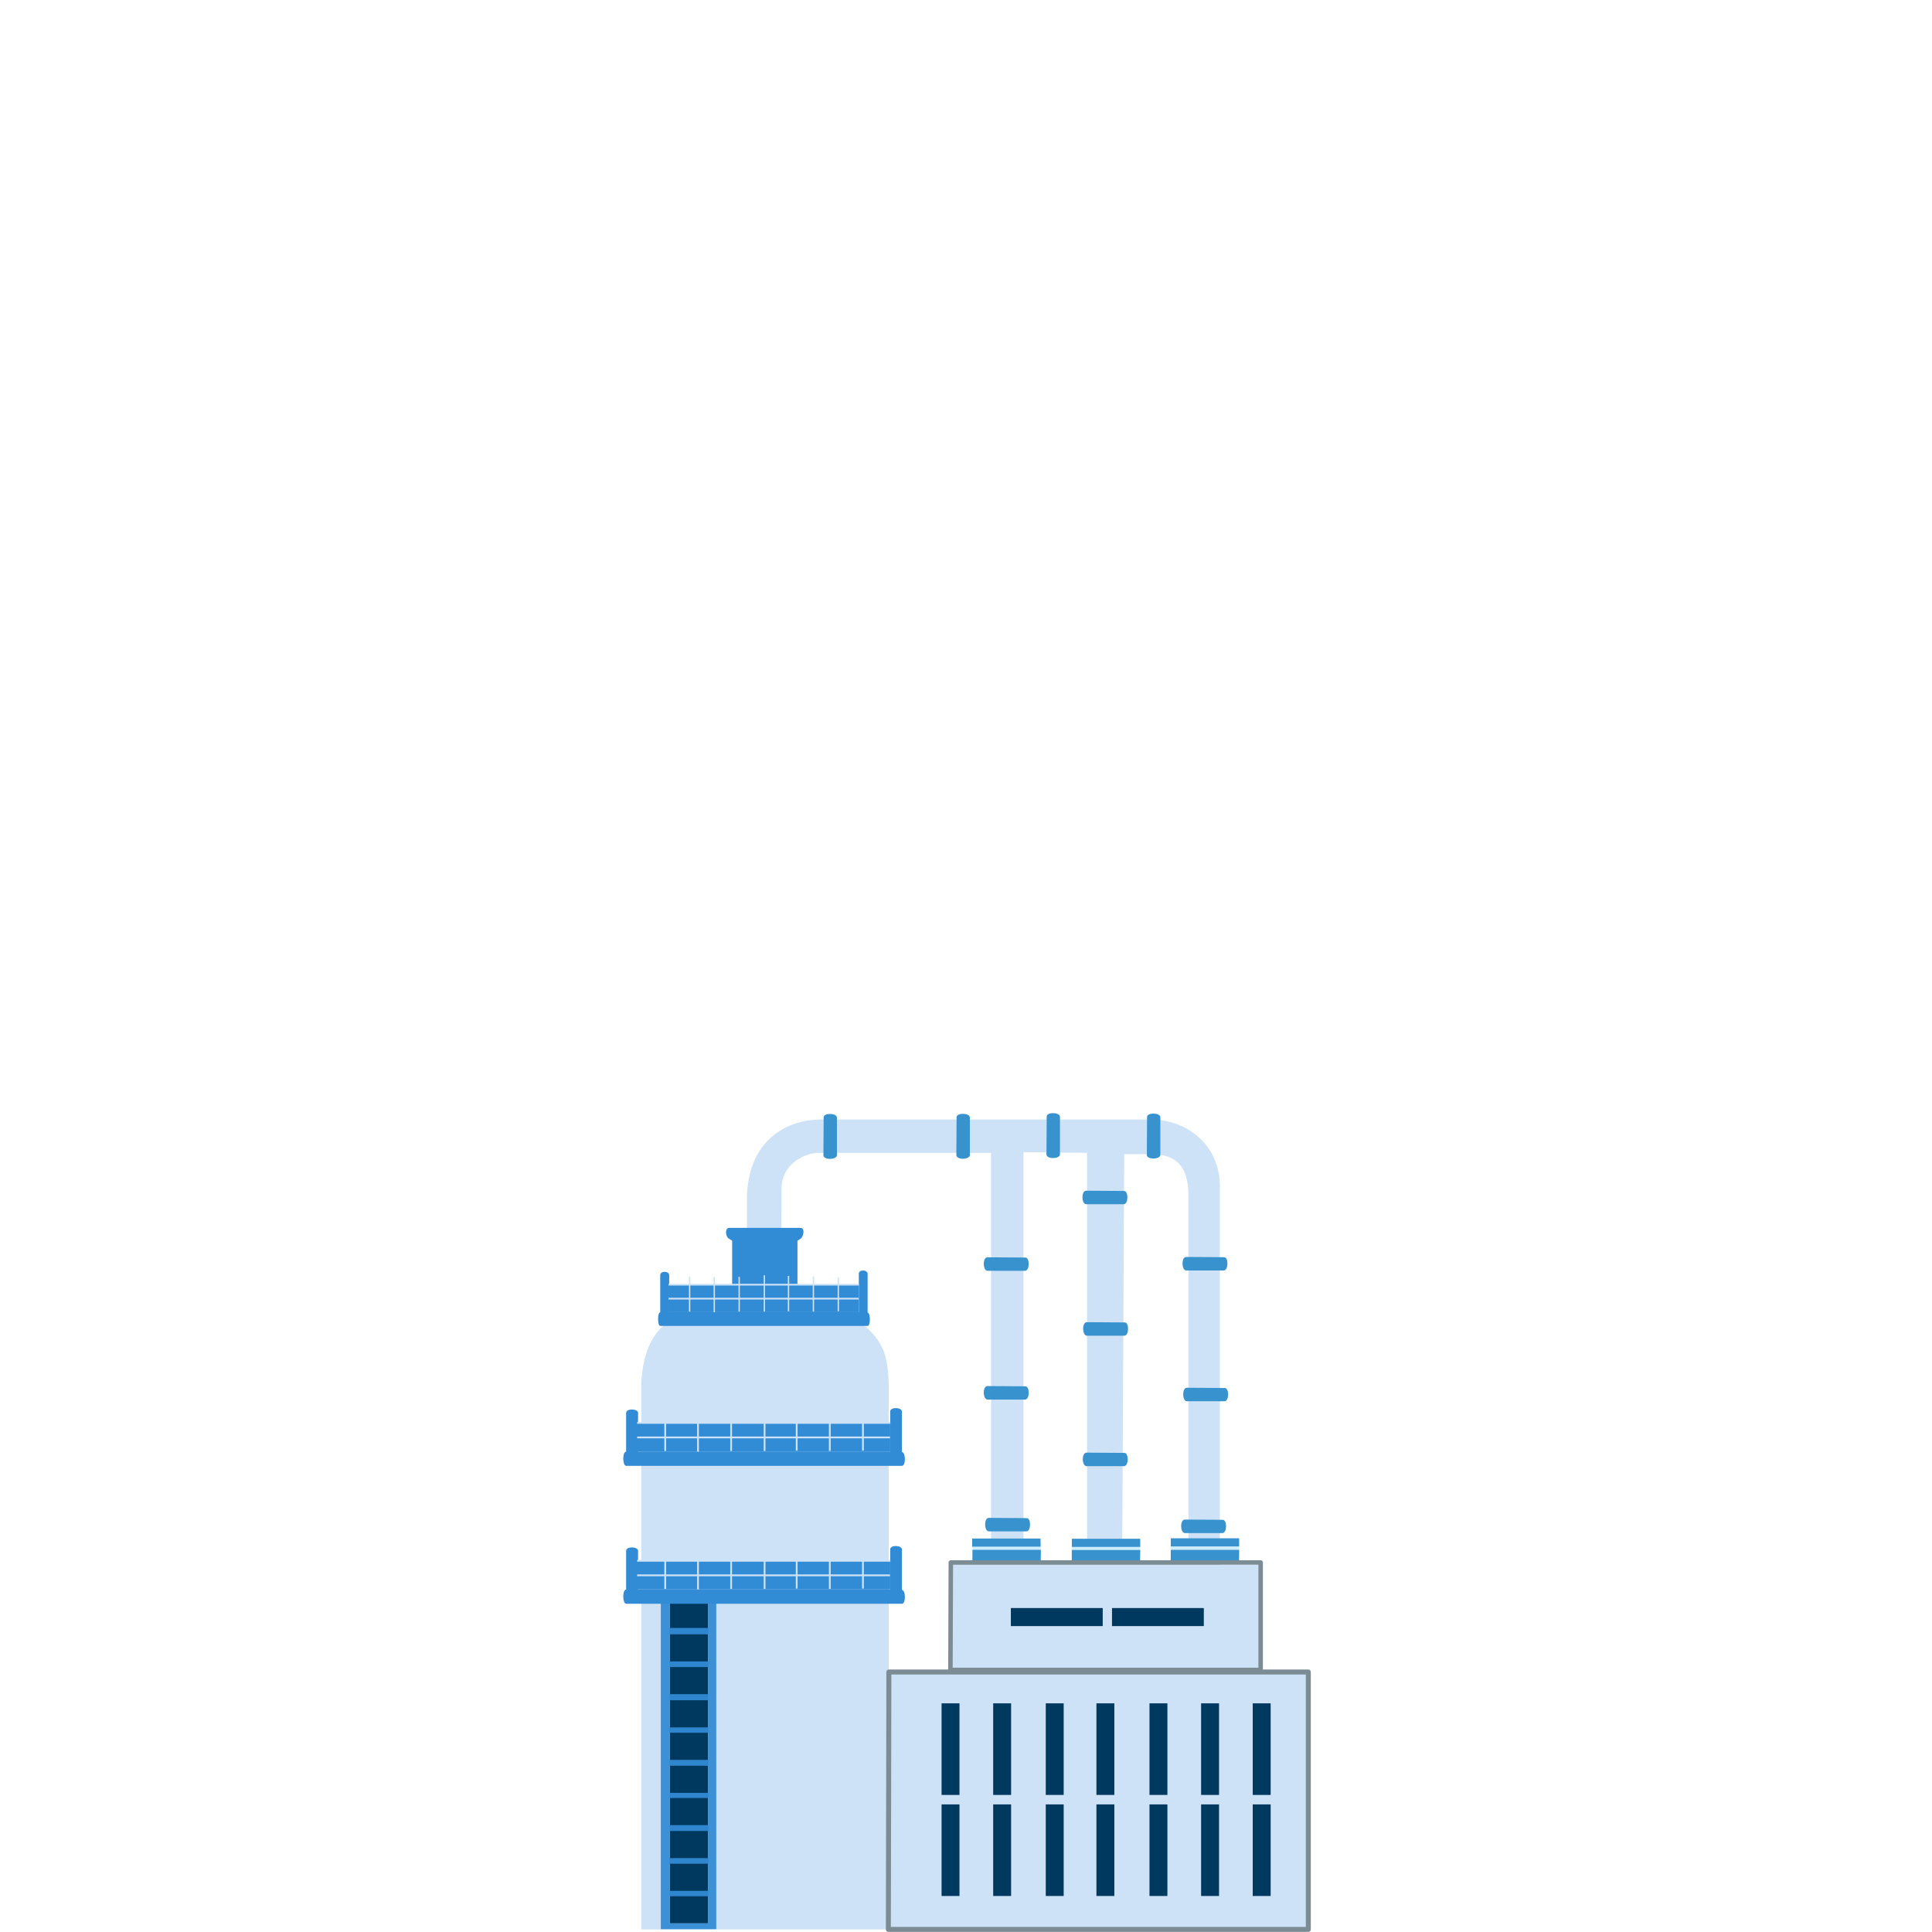 <svg id="eXG3BmHRTtx1" xmlns="http://www.w3.org/2000/svg" xmlns:xlink="http://www.w3.org/1999/xlink" viewBox="0 0 285.924 285.91" shape-rendering="geometricPrecision" text-rendering="geometricPrecision"><style><![CDATA[#eXG3BmHRTtx3 {animation: eXG3BmHRTtx3_c_o 7000ms linear infinite normal forwards}@keyframes eXG3BmHRTtx3_c_o { 0% {opacity: 0} 14.286% {opacity: 0} 35.714% {opacity: 1} 71.429% {opacity: 0} 100% {opacity: 0}} #eXG3BmHRTtx9 {animation: eXG3BmHRTtx9_c_o 7000ms linear infinite normal forwards}@keyframes eXG3BmHRTtx9_c_o { 0% {opacity: 0} 42.857% {opacity: 0} 57.143% {opacity: 1} 100% {opacity: 0}} #eXG3BmHRTtx20 {animation: eXG3BmHRTtx20_c_o 7000ms linear infinite normal forwards}@keyframes eXG3BmHRTtx20_c_o { 0% {opacity: 0} 28.571% {opacity: 0} 42.857% {opacity: 1} 85.714% {opacity: 0} 100% {opacity: 0}}]]></style><g id="eXG3BmHRTtx2" transform="matrix(1 0 0 1 -55.519 -12.357)"><g id="eXG3BmHRTtx3" transform="matrix(1 0 0 1 92.243 0)" opacity="0"><circle id="eXG3BmHRTtx4" r="32.309" transform="matrix(1 0 0 1 112.475 134.551)" fill="rgb(0,123,159)" stroke="none" stroke-width="0.44"/><g id="eXG3BmHRTtx5"><path id="eXG3BmHRTtx6" d="M103.448,123.699Q103.9,123.939,103.953,124.417Q104.032,124.895,103.714,125.293Q103.474,125.639,103.103,125.665Q102.731,125.692,102.359,125.506Q101.482,124.975,100.472,124.682Q99.463,124.364,98.347,124.364Q96.78,124.364,95.478,124.921Q94.176,125.453,93.22,126.436Q92.263,127.419,91.732,128.774Q91.201,130.128,91.201,131.776Q91.201,133.529,91.759,134.91Q92.317,136.292,93.273,137.275Q94.256,138.231,95.531,138.736Q96.833,139.241,98.347,139.241Q99.436,139.241,100.446,138.949Q101.455,138.656,102.359,138.098Q102.731,137.912,103.103,137.966Q103.474,138.019,103.74,138.338Q104.059,138.763,103.979,139.241Q103.9,139.692,103.474,139.905Q102.81,140.303,101.96,140.649Q101.11,140.968,100.18,141.154Q99.277,141.339,98.347,141.339Q96.434,141.339,94.734,140.675Q93.034,140.011,91.732,138.763Q90.43,137.514,89.66,135.761Q88.916,133.981,88.916,131.776Q88.916,129.703,89.633,127.977Q90.351,126.25,91.626,124.975Q92.928,123.699,94.628,122.982Q96.355,122.265,98.347,122.265Q99.729,122.265,101.03,122.637Q102.359,123.009,103.448,123.699Z" fill="rgb(255,255,255)" stroke="none" stroke-width="0.664"/><path id="eXG3BmHRTtx7" d="M123.957,131.776Q123.957,133.821,123.293,135.575Q122.629,137.301,121.433,138.603Q120.238,139.905,118.591,140.622Q116.944,141.339,115.004,141.339Q113.038,141.339,111.391,140.622Q109.771,139.905,108.575,138.603Q107.38,137.301,106.716,135.575Q106.051,133.821,106.051,131.776Q106.051,129.703,106.716,127.977Q107.38,126.223,108.575,124.948Q109.771,123.646,111.391,122.929Q113.038,122.212,115.004,122.212Q116.944,122.212,118.591,122.929Q120.238,123.646,121.433,124.948Q122.629,126.223,123.293,127.977Q123.957,129.703,123.957,131.776ZM121.672,131.776Q121.672,129.597,120.796,127.923Q119.946,126.25,118.458,125.293Q116.97,124.337,115.004,124.337Q113.038,124.337,111.524,125.293Q110.036,126.25,109.186,127.923Q108.336,129.597,108.336,131.776Q108.336,133.927,109.186,135.628Q110.036,137.301,111.524,138.258Q113.038,139.214,115.004,139.214Q116.97,139.214,118.458,138.258Q119.946,137.301,120.796,135.628Q121.672,133.927,121.672,131.776Z" fill="rgb(255,255,255)" stroke="none" stroke-width="0.664"/><path id="eXG3BmHRTtx8" d="M133.251,145.092Q133.528,145.092,133.718,145.282Q133.908,145.472,133.908,145.748Q133.908,146.024,133.718,146.214Q133.528,146.387,133.251,146.387L126.983,146.387Q126.672,146.387,126.465,146.214Q126.275,146.024,126.275,145.714Q126.275,145.437,126.482,145.213L130.385,140.948Q131.248,140.015,131.68,139.204Q132.129,138.375,132.129,137.736Q132.129,136.682,131.49,136.061Q130.868,135.422,129.815,135.422Q129.349,135.422,128.883,135.629Q128.416,135.819,128.036,136.164Q127.656,136.492,127.415,136.907Q127.277,137.131,127.121,137.2Q126.983,137.252,126.828,137.252Q126.569,137.252,126.361,137.08Q126.154,136.89,126.154,136.648Q126.154,136.458,126.258,136.302Q126.361,136.13,126.534,135.923Q126.897,135.422,127.432,135.025Q127.985,134.61,128.623,134.368Q129.28,134.127,129.901,134.127Q131.006,134.127,131.818,134.558Q132.647,134.99,133.096,135.784Q133.545,136.579,133.545,137.649Q133.545,138.565,132.992,139.67Q132.44,140.775,131.369,141.915L128.347,145.265L128.175,145.092Z" fill="rgb(255,255,255)" stroke="none" stroke-width="0.664"/></g></g><g id="eXG3BmHRTtx9" transform="matrix(1 0 0 1 92.243 0)" opacity="0"><circle id="eXG3BmHRTtx10" r="19.436" transform="matrix(1 0 0 1 112.223 31.793)" fill="rgb(0,123,159)" stroke="none" stroke-width="0.265"/><g id="eXG3BmHRTtx11"><g id="eXG3BmHRTtx12"><path id="eXG3BmHRTtx13" d="M107.273,25.232Q107.531,25.368,107.561,25.642Q107.607,25.915,107.425,26.143Q107.288,26.34,107.075,26.355Q106.863,26.37,106.65,26.264Q106.149,25.96,105.572,25.793Q104.995,25.611,104.357,25.611Q103.462,25.611,102.718,25.93Q101.973,26.234,101.427,26.796Q100.88,27.357,100.577,28.132Q100.273,28.906,100.273,29.848Q100.273,30.85,100.592,31.639Q100.911,32.429,101.457,32.991Q102.019,33.537,102.748,33.826Q103.492,34.114,104.357,34.114Q104.98,34.114,105.557,33.947Q106.134,33.78,106.65,33.461Q106.863,33.355,107.075,33.385Q107.288,33.416,107.44,33.598Q107.622,33.841,107.576,34.114Q107.531,34.372,107.288,34.494Q106.908,34.722,106.422,34.919Q105.937,35.101,105.405,35.208Q104.889,35.314,104.357,35.314Q103.264,35.314,102.292,34.934Q101.321,34.555,100.577,33.841Q99.833,33.127,99.392,32.125Q98.967,31.108,98.967,29.848Q98.967,28.663,99.377,27.676Q99.787,26.689,100.516,25.96Q101.26,25.232,102.232,24.822Q103.219,24.412,104.357,24.412Q105.147,24.412,105.891,24.624Q106.65,24.837,107.273,25.232Z" fill="rgb(0,0,0)" stroke="none" stroke-width="0.38"/><path id="eXG3BmHRTtx14" d="M118.995,29.848Q118.995,31.017,118.615,32.019Q118.236,33.006,117.552,33.75Q116.869,34.494,115.928,34.904Q114.986,35.314,113.878,35.314Q112.754,35.314,111.813,34.904Q110.887,34.494,110.203,33.75Q109.52,33.006,109.14,32.019Q108.761,31.017,108.761,29.848Q108.761,28.663,109.14,27.676Q109.52,26.674,110.203,25.945Q110.887,25.201,111.813,24.791Q112.754,24.381,113.878,24.381Q114.986,24.381,115.928,24.791Q116.869,25.201,117.552,25.945Q118.236,26.674,118.615,27.676Q118.995,28.663,118.995,29.848ZM117.689,29.848Q117.689,28.602,117.188,27.646Q116.702,26.689,115.852,26.143Q115.002,25.596,113.878,25.596Q112.754,25.596,111.889,26.143Q111.038,26.689,110.553,27.646Q110.067,28.602,110.067,29.848Q110.067,31.077,110.553,32.049Q111.038,33.006,111.889,33.553Q112.754,34.099,113.878,34.099Q115.002,34.099,115.852,33.553Q116.702,33.006,117.188,32.049Q117.689,31.077,117.689,29.848Z" fill="rgb(0,0,0)" stroke="none" stroke-width="0.38"/><path id="eXG3BmHRTtx15" d="M124.307,37.459Q124.465,37.459,124.574,37.567Q124.682,37.676,124.682,37.834Q124.682,37.992,124.574,38.1Q124.465,38.199,124.307,38.199L120.724,38.199Q120.547,38.199,120.428,38.1Q120.32,37.992,120.32,37.814Q120.32,37.656,120.438,37.528L122.669,35.09Q123.162,34.557,123.409,34.093Q123.666,33.619,123.666,33.254Q123.666,32.652,123.3,32.297Q122.945,31.932,122.343,31.932Q122.077,31.932,121.81,32.05Q121.544,32.159,121.326,32.356Q121.109,32.544,120.971,32.78Q120.892,32.909,120.803,32.948Q120.724,32.978,120.636,32.978Q120.488,32.978,120.369,32.879Q120.251,32.771,120.251,32.632Q120.251,32.524,120.31,32.435Q120.369,32.336,120.468,32.218Q120.675,31.932,120.981,31.705Q121.297,31.468,121.662,31.33Q122.037,31.191,122.392,31.191Q123.024,31.191,123.488,31.438Q123.962,31.685,124.218,32.139Q124.475,32.593,124.475,33.205Q124.475,33.728,124.159,34.36Q123.843,34.991,123.231,35.643L121.504,37.557L121.405,37.459Z" fill="rgb(0,0,0)" stroke="none" stroke-width="0.38"/></g><g id="eXG3BmHRTtx16"><path id="eXG3BmHRTtx17" d="M107.273,25.232Q107.531,25.368,107.561,25.642Q107.607,25.915,107.425,26.143Q107.288,26.34,107.075,26.355Q106.863,26.37,106.65,26.264Q106.149,25.96,105.572,25.793Q104.995,25.611,104.357,25.611Q103.462,25.611,102.718,25.93Q101.973,26.234,101.427,26.796Q100.88,27.357,100.577,28.132Q100.273,28.906,100.273,29.848Q100.273,30.85,100.592,31.639Q100.911,32.429,101.457,32.991Q102.019,33.537,102.748,33.826Q103.492,34.114,104.357,34.114Q104.98,34.114,105.557,33.947Q106.134,33.78,106.65,33.461Q106.863,33.355,107.075,33.385Q107.288,33.416,107.44,33.598Q107.622,33.841,107.576,34.114Q107.531,34.372,107.288,34.494Q106.908,34.722,106.422,34.919Q105.937,35.101,105.405,35.208Q104.889,35.314,104.357,35.314Q103.264,35.314,102.292,34.934Q101.321,34.555,100.577,33.841Q99.833,33.127,99.392,32.125Q98.967,31.108,98.967,29.848Q98.967,28.663,99.377,27.676Q99.787,26.689,100.516,25.96Q101.26,25.232,102.232,24.822Q103.219,24.412,104.357,24.412Q105.147,24.412,105.891,24.624Q106.65,24.837,107.273,25.232Z" fill="rgb(255,255,255)" stroke="none" stroke-width="0.38"/><path id="eXG3BmHRTtx18" d="M118.995,29.848Q118.995,31.017,118.615,32.019Q118.236,33.006,117.552,33.75Q116.869,34.494,115.928,34.904Q114.986,35.314,113.878,35.314Q112.754,35.314,111.813,34.904Q110.887,34.494,110.203,33.75Q109.52,33.006,109.14,32.019Q108.761,31.017,108.761,29.848Q108.761,28.663,109.14,27.676Q109.52,26.674,110.203,25.945Q110.887,25.201,111.813,24.791Q112.754,24.381,113.878,24.381Q114.986,24.381,115.928,24.791Q116.869,25.201,117.552,25.945Q118.236,26.674,118.615,27.676Q118.995,28.663,118.995,29.848ZM117.689,29.848Q117.689,28.602,117.188,27.646Q116.702,26.689,115.852,26.143Q115.002,25.596,113.878,25.596Q112.754,25.596,111.889,26.143Q111.038,26.689,110.553,27.646Q110.067,28.602,110.067,29.848Q110.067,31.077,110.553,32.049Q111.038,33.006,111.889,33.553Q112.754,34.099,113.878,34.099Q115.002,34.099,115.852,33.553Q116.702,33.006,117.188,32.049Q117.689,31.077,117.689,29.848Z" fill="rgb(255,255,255)" stroke="none" stroke-width="0.38"/><path id="eXG3BmHRTtx19" d="M124.307,37.459Q124.465,37.459,124.574,37.567Q124.682,37.676,124.682,37.834Q124.682,37.992,124.574,38.1Q124.465,38.199,124.307,38.199L120.724,38.199Q120.547,38.199,120.428,38.1Q120.32,37.992,120.32,37.814Q120.32,37.656,120.438,37.528L122.669,35.09Q123.162,34.557,123.409,34.093Q123.666,33.619,123.666,33.254Q123.666,32.652,123.3,32.297Q122.945,31.932,122.343,31.932Q122.077,31.932,121.81,32.05Q121.544,32.159,121.326,32.356Q121.109,32.544,120.971,32.78Q120.892,32.909,120.803,32.948Q120.724,32.978,120.636,32.978Q120.488,32.978,120.369,32.879Q120.251,32.771,120.251,32.632Q120.251,32.524,120.31,32.435Q120.369,32.336,120.468,32.218Q120.675,31.932,120.981,31.705Q121.297,31.468,121.662,31.33Q122.037,31.191,122.392,31.191Q123.024,31.191,123.488,31.438Q123.962,31.685,124.218,32.139Q124.475,32.593,124.475,33.205Q124.475,33.728,124.159,34.36Q123.843,34.991,123.231,35.643L121.504,37.557L121.405,37.459Z" fill="rgb(255,255,255)" stroke="none" stroke-width="0.38"/></g></g></g><g id="eXG3BmHRTtx20" transform="matrix(1 0 0 1 92.243 0)" opacity="0"><circle id="eXG3BmHRTtx21" r="25.242" transform="matrix(1 0 0 1 81.175 77)" fill="rgb(0,123,159)" stroke="none" stroke-width="0.344"/><g id="eXG3BmHRTtx22"><path id="eXG3BmHRTtx23" d="M74.545,68.495Q74.878,68.671,74.918,69.024Q74.976,69.377,74.741,69.671Q74.565,69.926,74.29,69.946Q74.015,69.965,73.741,69.828Q73.094,69.436,72.349,69.22Q71.603,68.985,70.78,68.985Q69.623,68.985,68.662,69.397Q67.701,69.789,66.995,70.514Q66.289,71.24,65.897,72.24Q65.504,73.24,65.504,74.456Q65.504,75.75,65.916,76.77Q66.328,77.79,67.034,78.516Q67.76,79.221,68.701,79.594Q69.662,79.967,70.78,79.967Q71.584,79.967,72.329,79.751Q73.074,79.535,73.741,79.123Q74.015,78.986,74.29,79.025Q74.565,79.065,74.761,79.3Q74.996,79.614,74.937,79.967Q74.878,80.3,74.565,80.457Q74.074,80.751,73.447,81.006Q72.819,81.241,72.133,81.379Q71.466,81.516,70.78,81.516Q69.368,81.516,68.113,81.026Q66.858,80.535,65.897,79.614Q64.936,78.692,64.367,77.398Q63.818,76.084,63.818,74.456Q63.818,72.926,64.347,71.652Q64.877,70.377,65.818,69.436Q66.779,68.495,68.034,67.965Q69.309,67.436,70.78,67.436Q71.799,67.436,72.76,67.71Q73.741,67.985,74.545,68.495Z" fill="rgb(255,255,255)" stroke="none" stroke-width="0.49"/><path id="eXG3BmHRTtx24" d="M89.684,74.456Q89.684,75.966,89.194,77.26Q88.704,78.535,87.821,79.496Q86.939,80.457,85.723,80.986Q84.507,81.516,83.076,81.516Q81.624,81.516,80.408,80.986Q79.212,80.457,78.33,79.496Q77.447,78.535,76.957,77.26Q76.467,75.966,76.467,74.456Q76.467,72.926,76.957,71.652Q77.447,70.358,78.33,69.416Q79.212,68.455,80.408,67.926Q81.624,67.396,83.076,67.396Q84.507,67.396,85.723,67.926Q86.939,68.455,87.821,69.416Q88.704,70.358,89.194,71.652Q89.684,72.926,89.684,74.456ZM87.998,74.456Q87.998,72.848,87.351,71.613Q86.723,70.377,85.625,69.671Q84.527,68.965,83.076,68.965Q81.624,68.965,80.507,69.671Q79.408,70.377,78.781,71.613Q78.153,72.848,78.153,74.456Q78.153,76.045,78.781,77.3Q79.408,78.535,80.507,79.241Q81.624,79.947,83.076,79.947Q84.527,79.947,85.625,79.241Q86.723,78.535,87.351,77.3Q87.998,76.045,87.998,74.456Z" fill="rgb(255,255,255)" stroke="none" stroke-width="0.49"/><path id="eXG3BmHRTtx25" d="M96.545,84.286Q96.749,84.286,96.889,84.426Q97.029,84.566,97.029,84.77Q97.029,84.974,96.889,85.114Q96.749,85.242,96.545,85.242L91.918,85.242Q91.688,85.242,91.536,85.114Q91.395,84.974,91.395,84.745Q91.395,84.541,91.548,84.375L94.429,81.227Q95.066,80.538,95.385,79.939Q95.717,79.327,95.717,78.856Q95.717,78.078,95.245,77.619Q94.786,77.148,94.008,77.148Q93.664,77.148,93.32,77.301Q92.976,77.441,92.696,77.696Q92.415,77.938,92.237,78.244Q92.135,78.41,92.02,78.461Q91.918,78.499,91.803,78.499Q91.612,78.499,91.459,78.371Q91.306,78.231,91.306,78.053Q91.306,77.912,91.383,77.798Q91.459,77.67,91.587,77.517Q91.854,77.148,92.249,76.854Q92.657,76.549,93.129,76.37Q93.613,76.192,94.072,76.192Q94.888,76.192,95.487,76.51Q96.099,76.829,96.43,77.415Q96.762,78.002,96.762,78.792Q96.762,79.468,96.354,80.283Q95.946,81.099,95.156,81.941L92.925,84.413L92.797,84.286Z" fill="rgb(255,255,255)" stroke="none" stroke-width="0.49"/></g></g><g id="eXG3BmHRTtx26" transform="matrix(1 0 0 1 92.243 0)"><path id="eXG3BmHRTtx27" d="M84.843,178.032C80.398,178.006,74.297,180.451,73.822,189.053L73.822,194.319L78.908,194.319L78.931,188.374C78.954,184.234,82.842,182.979,84.333,182.972L109.943,182.972L109.943,243.596L103.991,243.596L103.991,259.802L94.803,259.802L94.803,216.816C94.542,212.999,94.358,210.481,89.136,207.001L73.009,207.001L63.881,207.001C59.738,208.822,58.479,212.532,58.182,216.872L58.182,297.898L156.897,297.898L156.897,259.531L149.874,259.531L149.874,243.924L143.81,243.924L143.81,187.692C143.633,181.238,138.443,178.26,134.15,178.032ZM114.745,182.872L124.149,182.972L124.149,243.696L114.745,243.696ZM129.651,183.172L133.452,183.172C137.4,183.142,139.002,184.936,139.155,188.874L139.155,243.796L129.351,243.796Z" fill="rgb(205,226,246)" stroke="rgb(0,0,0)" stroke-width="0"/><path id="eXG3BmHRTtx28" d="M121.903,240.688C125.275,240.688,127.642,240.688,132.019,240.688L132.001,242.581L121.885,242.581Z" fill="rgb(206,237,254)" stroke="rgb(0,0,0)" stroke-width="0"/><path id="eXG3BmHRTtx29" d="M107.198,240.662C110.57,240.662,112.938,240.662,117.314,240.662L117.296,242.554L107.181,242.554Z" fill="rgb(206,237,254)" stroke="rgb(0,0,0)" stroke-width="0"/><path id="eXG3BmHRTtx30" d="M136.546,240.671C139.918,240.671,142.285,240.671,146.662,240.671L146.644,242.563L136.528,242.563Z" fill="rgb(206,237,254)" stroke="rgb(0,0,0)" stroke-width="0"/><path id="eXG3BmHRTtx31" d="M133.036,177.677C133.004,176.99,134.934,176.994,134.999,177.677L134.999,183.248C135.022,183.974,132.959,184.023,133,183.248Z" fill="rgb(55,146,206)" stroke="rgb(0,0,0)" stroke-width="0"/><path id="eXG3BmHRTtx32" d="M115.004,198.465C115.691,198.433,115.688,200.363,115.004,200.428L109.433,200.428C108.707,200.451,108.658,198.388,109.433,198.429Z" fill="rgb(55,146,206)" stroke="rgb(0,0,0)" stroke-width="0"/><path id="eXG3BmHRTtx33" d="M115.004,217.522C115.691,217.49,115.688,219.42,115.004,219.485L109.433,219.485C108.707,219.509,108.658,217.446,109.433,217.487Z" fill="rgb(55,146,206)" stroke="rgb(0,0,0)" stroke-width="0"/><path id="eXG3BmHRTtx34" d="M129.61,188.611C130.297,188.579,130.293,190.509,129.61,190.574L124.039,190.574C123.313,190.597,123.264,188.534,124.039,188.575Z" fill="rgb(55,146,206)" stroke="rgb(0,0,0)" stroke-width="0"/><path id="eXG3BmHRTtx35" d="M129.71,208.068C130.397,208.037,130.393,209.966,129.71,210.031L124.139,210.031C123.413,210.055,123.364,207.992,124.139,208.033Z" fill="rgb(55,146,206)" stroke="rgb(0,0,0)" stroke-width="0"/><path id="eXG3BmHRTtx36" d="M129.66,227.376C130.347,227.344,130.343,229.274,129.66,229.339L124.089,229.339C123.363,229.363,123.314,227.299,124.089,227.341Z" fill="rgb(55,146,206)" stroke="rgb(0,0,0)" stroke-width="0"/><path id="eXG3BmHRTtx37" d="M115.204,237.03C115.891,236.998,115.888,238.928,115.204,238.993L109.633,238.993C108.907,239.016,108.858,236.953,109.633,236.994Z" fill="rgb(55,146,206)" stroke="rgb(0,0,0)" stroke-width="0"/><path id="eXG3BmHRTtx38" d="M144.215,237.28C144.903,237.248,144.899,239.178,144.215,239.243L138.645,239.243C137.919,239.267,137.869,237.203,138.645,237.245Z" fill="rgb(55,146,206)" stroke="rgb(0,0,0)" stroke-width="0"/><path id="eXG3BmHRTtx39" d="M144.416,198.415C145.103,198.383,145.099,200.313,144.416,200.378L138.845,200.378C138.119,200.401,138.069,198.338,138.845,198.379Z" fill="rgb(55,146,206)" stroke="rgb(0,0,0)" stroke-width="0"/><path id="eXG3BmHRTtx40" d="M144.516,217.772C145.203,217.74,145.199,219.67,144.516,219.735L138.945,219.735C138.219,219.759,138.169,217.696,138.945,217.737Z" fill="rgb(55,146,206)" stroke="rgb(0,0,0)" stroke-width="0"/><path id="eXG3BmHRTtx41" d="M118.181,177.607C118.149,176.919,120.079,176.923,120.144,177.607L120.144,183.177C120.167,183.903,118.104,183.953,118.145,183.177Z" fill="rgb(55,146,206)" stroke="rgb(0,0,0)" stroke-width="0"/><path id="eXG3BmHRTtx42" d="M85.172,177.728C85.14,177.041,87.07,177.045,87.135,177.728L87.135,183.299C87.159,184.025,85.095,184.075,85.137,183.299Z" fill="rgb(55,146,206)" stroke="rgb(0,0,0)" stroke-width="0"/><path id="eXG3BmHRTtx43" d="M104.846,177.713C104.815,177.025,106.744,177.029,106.809,177.713L106.809,183.283C106.833,184.009,104.77,184.059,104.811,183.283Z" fill="rgb(55,146,206)" stroke="rgb(0,0,0)" stroke-width="0"/><path id="eXG3BmHRTtx44" d="M107.154,240.049L117.27,240.049L117.27,241.251L107.154,241.251Z" fill="rgb(55,146,206)" stroke="rgb(0,0,0)" stroke-width="0"/><path id="eXG3BmHRTtx45" d="M121.903,240.084L132.019,240.084L132.019,241.287L121.903,241.287Z" fill="rgb(55,146,206)" stroke="rgb(0,0,0)" stroke-width="0"/><path id="eXG3BmHRTtx46" d="M136.546,240.014L146.662,240.014L146.662,241.216L136.546,241.216Z" fill="rgb(55,146,206)" stroke="rgb(0,0,0)" stroke-width="0"/><path id="eXG3BmHRTtx47" d="M136.546,241.729C139.918,241.729,142.285,241.729,146.662,241.729L146.644,243.621L136.528,243.621Z" fill="rgb(55,146,206)" stroke="rgb(0,0,0)" stroke-width="0"/><path id="eXG3BmHRTtx48" d="M121.903,241.747C125.275,241.747,127.642,241.747,132.019,241.747L132.001,243.639L121.885,243.639Z" fill="rgb(55,146,206)" stroke="rgb(0,0,0)" stroke-width="0"/><path id="eXG3BmHRTtx49" d="M107.198,241.72C110.57,241.72,112.938,241.72,117.314,241.72L117.296,243.612L107.181,243.612Z" fill="rgb(55,146,206)" stroke="rgb(0,0,0)" stroke-width="0"/><rect id="eXG3BmHRTtx50" width="13.555" height="2.651" rx="0" ry="0" transform="matrix(1 0 0 1 112.894 250.348)" fill="rgb(0,57,95)" stroke="none" stroke-width="0"/><rect id="eXG3BmHRTtx51" width="13.555" height="2.651" rx="0" ry="0" transform="matrix(1 0 0 1 127.85 250.348)" fill="rgb(0,57,95)" stroke="none" stroke-width="0"/><rect id="eXG3BmHRTtx52" width="13.555" height="2.651" rx="0" ry="0" transform="matrix(1 0 0 1 112.894 250.348)" fill="rgb(0,57,95)" stroke="none" stroke-width="0"/><rect id="eXG3BmHRTtx53" width="13.555" height="2.651" rx="0" ry="0" transform="matrix(1 0 0 1 127.85 250.348)" fill="rgb(0,57,95)" stroke="none" stroke-width="0"/><rect id="eXG3BmHRTtx54" width="13.555" height="2.651" rx="0" ry="0" transform="matrix(0 1 -1 0 105.273 264.44)" fill="rgb(0,57,95)" stroke="none" stroke-width="0"/><rect id="eXG3BmHRTtx55" width="13.555" height="2.651" rx="0" ry="0" transform="matrix(0 1 -1 0 105.273 279.396)" fill="rgb(0,57,95)" stroke="none" stroke-width="0"/><rect id="eXG3BmHRTtx56" width="13.555" height="2.651" rx="0" ry="0" transform="matrix(0 1 -1 0 112.913 264.44)" fill="rgb(0,57,95)" stroke="none" stroke-width="0"/><rect id="eXG3BmHRTtx57" width="13.555" height="2.651" rx="0" ry="0" transform="matrix(0 1 -1 0 112.913 279.396)" fill="rgb(0,57,95)" stroke="none" stroke-width="0"/><rect id="eXG3BmHRTtx58" width="13.555" height="2.651" rx="0" ry="0" transform="matrix(0 1 -1 0 120.694 264.44)" fill="rgb(0,57,95)" stroke="none" stroke-width="0"/><rect id="eXG3BmHRTtx59" width="13.555" height="2.651" rx="0" ry="0" transform="matrix(0 1 -1 0 120.694 279.396)" fill="rgb(0,57,95)" stroke="none" stroke-width="0"/><rect id="eXG3BmHRTtx60" width="13.555" height="2.651" rx="0" ry="0" transform="matrix(0 1 -1 0 128.192 264.44)" fill="rgb(0,57,95)" stroke="none" stroke-width="0"/><rect id="eXG3BmHRTtx61" width="13.555" height="2.651" rx="0" ry="0" transform="matrix(0 1 -1 0 128.192 279.396)" fill="rgb(0,57,95)" stroke="none" stroke-width="0"/><rect id="eXG3BmHRTtx62" width="13.555" height="2.651" rx="0" ry="0" transform="matrix(0 1 -1 0 136.044 264.44)" fill="rgb(0,57,95)" stroke="none" stroke-width="0"/><rect id="eXG3BmHRTtx63" width="13.555" height="2.651" rx="0" ry="0" transform="matrix(0 1 -1 0 136.044 279.396)" fill="rgb(0,57,95)" stroke="none" stroke-width="0"/><rect id="eXG3BmHRTtx64" width="13.555" height="2.651" rx="0" ry="0" transform="matrix(0 1 -1 0 143.684 264.44)" fill="rgb(0,57,95)" stroke="none" stroke-width="0"/><rect id="eXG3BmHRTtx65" width="13.555" height="2.651" rx="0" ry="0" transform="matrix(0 1 -1 0 143.684 279.396)" fill="rgb(0,57,95)" stroke="none" stroke-width="0"/><rect id="eXG3BmHRTtx66" width="13.555" height="2.651" rx="0" ry="0" transform="matrix(0 1 -1 0 151.324 264.44)" fill="rgb(0,57,95)" stroke="none" stroke-width="0"/><rect id="eXG3BmHRTtx67" width="13.555" height="2.651" rx="0" ry="0" transform="matrix(0 1 -1 0 151.324 279.396)" fill="rgb(0,57,95)" stroke="none" stroke-width="0"/><path id="eXG3BmHRTtx68" d="M103.991,243.596L149.845,243.596L149.845,259.502L103.935,259.502Z" fill="none" stroke="rgb(124,140,149)" stroke-width="0.665" stroke-linejoin="round"/><path id="eXG3BmHRTtx69" d="M94.823,259.802L156.897,259.802L156.897,297.898L94.748,297.898Z" fill="none" stroke="rgb(124,140,149)" stroke-width="0.737" stroke-linejoin="round"/><rect id="eXG3BmHRTtx70" width="5.695" height="47.354" rx="0" ry="0" transform="matrix(1 0 0 1 62.387 249.648)" fill="rgb(0,57,95)" stroke="rgb(205,226,246)" stroke-width="0"/><path id="eXG3BmHRTtx71" d="M61.074,249.648L61.074,297.867L69.277,297.867L69.277,249.648L68.081,249.648L68.081,253.285L62.387,253.285L62.387,249.648ZM62.387,254.222L68.081,254.222L68.081,258.236L62.387,258.236ZM62.387,259.068L68.081,259.068L68.081,263.082L62.387,263.082ZM62.387,263.984L68.081,263.984L68.081,267.999L62.387,267.999ZM62.387,268.794L68.081,268.794L68.081,272.809L62.387,272.809ZM62.387,273.675L68.081,273.675L68.081,277.689L62.387,277.689ZM62.387,278.45L68.081,278.45L68.081,282.464L62.387,282.464ZM62.387,283.331L68.081,283.331L68.081,287.345L62.387,287.345ZM62.387,288.177L68.081,288.177L68.081,292.191L62.387,292.191ZM62.387,292.987L68.081,292.987L68.081,297.001L62.387,297.001Z" fill="rgb(50,140,213)" fill-opacity="0.938" stroke="none" stroke-width="1.038"/><g id="eXG3BmHRTtx72" transform="matrix(1 0 0 1 69.627 -60.024)"><rect id="eXG3BmHRTtx73" width="37.45" height="4.237" rx="0" ry="0" transform="matrix(1 0 0 1 -12.055 303.369)" fill="rgb(50,140,213)" stroke="none" stroke-width="0.537"/><path id="eXG3BmHRTtx74" d="M-11.919,301.876C-11.945,301.258,-13.646,301.188,-13.688,301.876L-13.688,307.621C-14.26,307.648,-14.238,309.701,-13.688,309.728L27.128,309.728C27.737,309.704,27.692,307.733,27.128,307.671L27.128,301.664C27.057,301.036,25.414,301.001,25.395,301.664L25.395,307.606L-11.955,307.606Z" fill="rgb(50,140,213)" stroke="rgb(0,0,0)" stroke-width="0"/><path id="eXG3BmHRTtx75" d="M-12.055,305.52L25.36,305.52" fill="rgb(205,226,246)" stroke="rgb(205,226,246)" stroke-width="0.265"/><path id="eXG3BmHRTtx76" d="M25.41,303.369L-12.055,303.369" fill="rgb(205,226,246)" stroke="rgb(205,226,246)" stroke-width="0.265"/><path id="eXG3BmHRTtx77" d="M-7.903,307.521L-7.903,302.119" fill="rgb(205,226,246)" stroke="rgb(205,226,246)" stroke-width="0.265"/><path id="eXG3BmHRTtx78" d="M-3.051,307.621L-3.051,302.219" fill="rgb(205,226,246)" stroke="rgb(205,226,246)" stroke-width="0.265"/><path id="eXG3BmHRTtx79" d="M1.851,307.521L1.851,302.169" fill="rgb(205,226,246)" stroke="rgb(205,226,246)" stroke-width="0.265"/><path id="eXG3BmHRTtx80" d="M6.803,307.521L6.803,301.919" fill="rgb(205,226,246)" stroke="rgb(205,226,246)" stroke-width="0.265"/><path id="eXG3BmHRTtx81" d="M11.555,307.471L11.555,302.019" fill="rgb(205,226,246)" stroke="rgb(205,226,246)" stroke-width="0.265"/><path id="eXG3BmHRTtx82" d="M16.456,307.521L16.456,302.069" fill="rgb(205,226,246)" stroke="rgb(205,226,246)" stroke-width="0.265"/><path id="eXG3BmHRTtx83" d="M21.358,307.471L21.358,302.269" fill="rgb(205,226,246)" stroke="rgb(205,226,246)" stroke-width="0.265"/></g><g id="eXG3BmHRTtx84" transform="matrix(1 0 0 1 69.627 -80.432)"><rect id="eXG3BmHRTtx85" width="37.45" height="4.237" rx="0" ry="0" transform="matrix(1 0 0 1 -12.055 303.369)" fill="rgb(50,140,213)" stroke="none" stroke-width="0.537"/><path id="eXG3BmHRTtx86" d="M-11.919,301.876C-11.945,301.258,-13.646,301.188,-13.688,301.876L-13.688,307.621C-14.26,307.648,-14.238,309.701,-13.688,309.728L27.128,309.728C27.737,309.704,27.692,307.733,27.128,307.671L27.128,301.664C27.057,301.036,25.414,301.001,25.395,301.664L25.395,307.606L-11.955,307.606Z" fill="rgb(50,140,213)" stroke="rgb(0,0,0)" stroke-width="0"/><path id="eXG3BmHRTtx87" d="M-12.055,305.52L25.36,305.52" fill="rgb(205,226,246)" stroke="rgb(205,226,246)" stroke-width="0.265"/><path id="eXG3BmHRTtx88" d="M25.41,303.369L-12.055,303.369" fill="rgb(205,226,246)" stroke="rgb(205,226,246)" stroke-width="0.265"/><path id="eXG3BmHRTtx89" d="M-7.903,307.521L-7.903,302.119" fill="rgb(205,226,246)" stroke="rgb(205,226,246)" stroke-width="0.265"/><path id="eXG3BmHRTtx90" d="M-3.051,307.621L-3.051,302.219" fill="rgb(205,226,246)" stroke="rgb(205,226,246)" stroke-width="0.265"/><path id="eXG3BmHRTtx91" d="M1.851,307.521L1.851,302.169" fill="rgb(205,226,246)" stroke="rgb(205,226,246)" stroke-width="0.265"/><path id="eXG3BmHRTtx92" d="M6.803,307.521L6.803,301.919" fill="rgb(205,226,246)" stroke="rgb(205,226,246)" stroke-width="0.265"/><path id="eXG3BmHRTtx93" d="M11.555,307.471L11.555,302.019" fill="rgb(205,226,246)" stroke="rgb(205,226,246)" stroke-width="0.265"/><path id="eXG3BmHRTtx94" d="M16.456,307.521L16.456,302.069" fill="rgb(205,226,246)" stroke="rgb(205,226,246)" stroke-width="0.265"/><path id="eXG3BmHRTtx95" d="M21.358,307.471L21.358,302.269" fill="rgb(205,226,246)" stroke="rgb(205,226,246)" stroke-width="0.265"/></g><path id="eXG3BmHRTtx96" d="M71.128,194.076L81.757,194.076C82.448,194.081,82.204,195.386,81.757,195.671L81.295,195.976L81.295,202.855L71.628,202.855L71.628,195.976L71.14,195.671C70.593,195.309,70.576,194.155,71.128,194.076Z" fill="rgb(50,140,213)" stroke="rgb(0,0,0)" stroke-width="0"/><g id="eXG3BmHRTtx97" transform="matrix(0.752 0 0 0.96 71.279 -88.752)"><rect id="eXG3BmHRTtx98" width="37.45" height="4.237" rx="0" ry="0" transform="matrix(1 0 0 1 -12.055 303.369)" fill="rgb(50,140,213)" stroke="none" stroke-width="0.537"/><path id="eXG3BmHRTtx99" d="M-11.919,301.876C-11.945,301.258,-13.646,301.188,-13.688,301.876L-13.688,307.621C-14.26,307.648,-14.238,309.701,-13.688,309.728L27.128,309.728C27.737,309.704,27.692,307.733,27.128,307.671L27.128,301.664C27.057,301.036,25.414,301.001,25.395,301.664L25.395,307.606L-11.955,307.606Z" fill="rgb(50,140,213)" stroke="rgb(0,0,0)" stroke-width="0"/><path id="eXG3BmHRTtx100" d="M-12.055,305.52L25.36,305.52" fill="rgb(205,226,246)" stroke="rgb(205,226,246)" stroke-width="0.265"/><path id="eXG3BmHRTtx101" d="M25.41,303.369L-12.055,303.369" fill="rgb(205,226,246)" stroke="rgb(205,226,246)" stroke-width="0.265"/><path id="eXG3BmHRTtx102" d="M-7.903,307.521L-7.903,302.119" fill="rgb(205,226,246)" stroke="rgb(205,226,246)" stroke-width="0.265"/><path id="eXG3BmHRTtx103" d="M-3.051,307.621L-3.051,302.219" fill="rgb(205,226,246)" stroke="rgb(205,226,246)" stroke-width="0.265"/><path id="eXG3BmHRTtx104" d="M1.851,307.521L1.851,302.169" fill="rgb(205,226,246)" stroke="rgb(205,226,246)" stroke-width="0.265"/><path id="eXG3BmHRTtx105" d="M6.803,307.521L6.803,301.919" fill="rgb(205,226,246)" stroke="rgb(205,226,246)" stroke-width="0.265"/><path id="eXG3BmHRTtx106" d="M11.555,307.471L11.555,302.019" fill="rgb(205,226,246)" stroke="rgb(205,226,246)" stroke-width="0.265"/><path id="eXG3BmHRTtx107" d="M16.456,307.521L16.456,302.069" fill="rgb(205,226,246)" stroke="rgb(205,226,246)" stroke-width="0.265"/><path id="eXG3BmHRTtx108" d="M21.358,307.471L21.358,302.269" fill="rgb(205,226,246)" stroke="rgb(205,226,246)" stroke-width="0.265"/></g></g></g></svg>